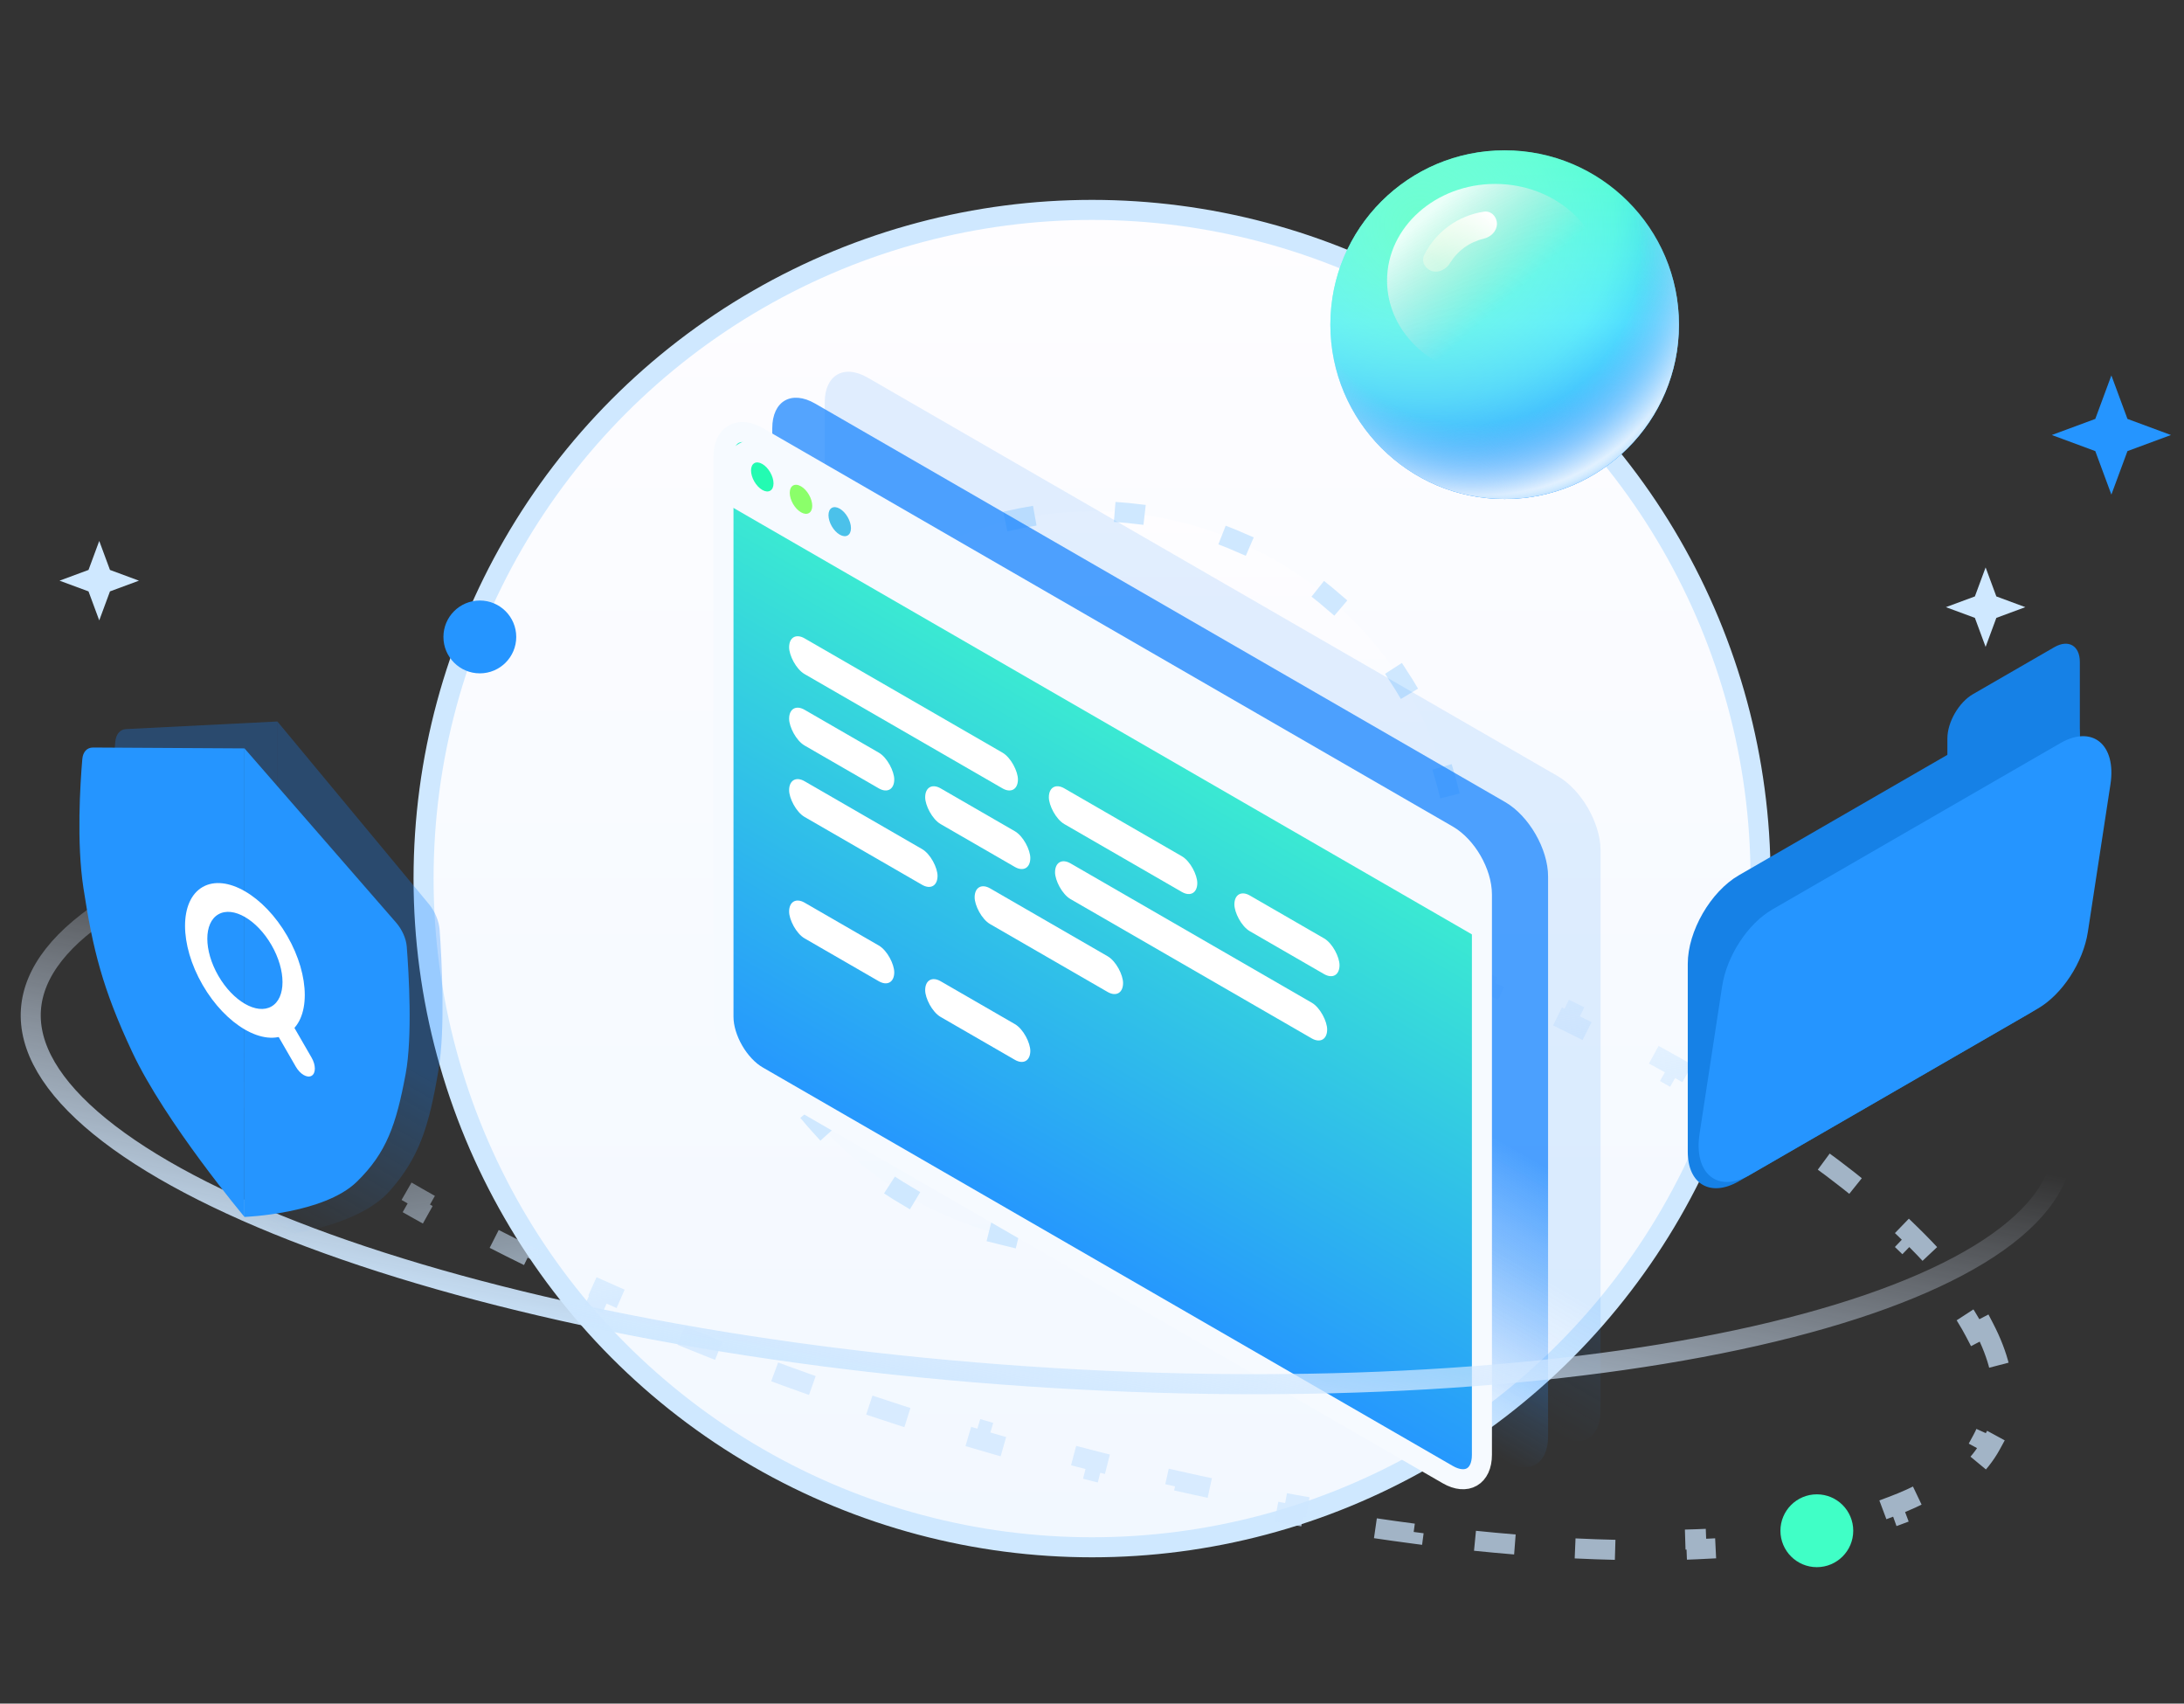 <svg width="218" height="170" viewBox="0 0 218 170" fill="none" xmlns="http://www.w3.org/2000/svg">
<rect x="0" y="0" width="218" height="170" fill="#333333" stroke="none"/>
<g clip-path="url(#clip0_575_14130)">
<circle cx="109.007" cy="87.674" r="66.728" fill="url(#paint0_linear_575_14130)" stroke="#CFE8FF" stroke-width="2" stroke-linecap="round" stroke-dasharray="7 0"/>
<circle cx="109.007" cy="87.674" r="36.658" fill="url(#paint1_linear_575_14130)" stroke="#CFE8FF" stroke-width="2" stroke-linecap="square" stroke-dasharray="1 10"/>
<path d="M198.055 132.519C199.476 135.252 200.123 137.861 199.909 140.287L198.913 140.199C198.859 140.808 198.745 141.402 198.571 141.981C198.396 142.56 198.162 143.117 197.87 143.654L198.749 144.132C197.585 146.272 195.603 148.087 192.906 149.577L192.423 148.702C191.364 149.287 190.181 149.825 188.879 150.312L189.23 151.249C186.941 152.106 184.323 152.803 181.41 153.341L181.228 152.357C179.974 152.589 178.662 152.791 177.295 152.962L177.419 153.954C174.899 154.271 172.201 154.486 169.344 154.599L169.305 153.6C167.999 153.652 166.659 153.682 165.286 153.691L165.292 154.691C162.706 154.707 160.007 154.648 157.209 154.513L157.257 153.514C155.94 153.451 154.601 153.37 153.241 153.273L153.169 154.271C150.557 154.084 147.867 153.835 145.108 153.524L145.22 152.531C143.902 152.382 142.567 152.219 141.218 152.043L141.088 153.034C138.471 152.691 135.797 152.294 133.075 151.844L133.238 150.858C131.925 150.641 130.6 150.411 129.264 150.169L129.086 151.153C126.479 150.681 123.832 150.161 121.15 149.594L121.357 148.616C120.052 148.34 118.738 148.052 117.417 147.754L117.197 148.729C114.599 148.143 111.972 147.512 109.321 146.839L109.567 145.869C108.27 145.54 106.967 145.2 105.658 144.849L105.399 145.815C102.823 145.125 100.227 144.395 97.614 143.624L97.897 142.665C97.251 142.474 96.604 142.281 95.957 142.086C95.309 141.89 94.663 141.693 94.02 141.494L93.725 142.45C91.122 141.647 88.555 140.819 86.027 139.968L86.346 139.021C85.062 138.589 83.788 138.151 82.525 137.708L82.194 138.651C79.613 137.746 77.076 136.818 74.587 135.869L74.943 134.935C73.678 134.453 72.425 133.965 71.185 133.473L70.816 134.403C68.268 133.391 65.775 132.36 63.342 131.311L63.738 130.393C62.492 129.856 61.261 129.314 60.047 128.768L59.637 129.68C57.121 128.549 54.674 127.4 52.304 126.238L52.744 125.34C51.522 124.741 50.321 124.139 49.141 123.533L48.684 124.423C46.214 123.155 43.835 121.874 41.556 120.585L42.048 119.714C40.861 119.043 39.701 118.369 38.569 117.693L38.056 118.552C35.65 117.116 33.37 115.673 31.225 114.228L31.783 113.399C30.644 112.632 29.544 111.865 28.485 111.099L27.899 111.91C25.582 110.235 23.454 108.564 21.529 106.906L22.182 106.148C21.138 105.249 20.157 104.355 19.24 103.468L18.545 104.187C16.416 102.128 14.62 100.098 13.188 98.118L13.998 97.532C13.183 96.405 12.495 95.303 11.937 94.23L11.05 94.692C9.628 91.958 8.981 89.35 9.195 86.923L10.192 87.011C10.245 86.403 10.359 85.809 10.534 85.23C10.709 84.651 10.942 84.093 11.234 83.556L10.356 83.079C11.52 80.939 13.502 79.124 16.198 77.633L16.682 78.508C17.741 77.923 18.923 77.386 20.226 76.898L19.875 75.962C22.163 75.105 24.782 74.407 27.695 73.87L27.876 74.853C29.131 74.622 30.443 74.42 31.81 74.248L31.685 73.256C34.206 72.94 36.903 72.725 39.76 72.612L39.8 73.611C41.105 73.559 42.446 73.529 43.819 73.52L43.812 72.52C46.399 72.503 49.097 72.562 51.896 72.698L51.847 73.696C53.164 73.76 54.503 73.84 55.864 73.938L55.935 72.94C58.548 73.127 61.238 73.376 63.997 73.686L63.885 74.68C65.203 74.828 66.537 74.991 67.886 75.168L68.016 74.177C70.634 74.52 73.307 74.916 76.03 75.366L75.867 76.353C77.18 76.57 78.504 76.799 79.84 77.041L80.018 76.058C82.625 76.53 85.272 77.049 87.954 77.617L87.748 78.595C89.053 78.871 90.366 79.158 91.687 79.457L91.908 78.481C94.505 79.068 97.132 79.698 99.783 80.372L99.537 81.341C100.835 81.671 102.138 82.011 103.446 82.362L103.705 81.395C106.281 82.086 108.878 82.816 111.49 83.587L111.207 84.546C111.853 84.736 112.5 84.93 113.148 85.125C113.796 85.32 114.441 85.518 115.085 85.716L115.38 84.761C117.982 85.564 120.549 86.392 123.077 87.242L122.758 88.19C124.042 88.622 125.316 89.06 126.579 89.503L126.91 88.559C129.492 89.465 132.029 90.393 134.517 91.341L134.161 92.276C135.427 92.758 136.68 93.245 137.92 93.737L138.289 92.808C140.837 93.819 143.329 94.851 145.762 95.9L145.366 96.818C146.613 97.355 147.843 97.897 149.057 98.442L149.467 97.53C151.984 98.662 154.43 99.81 156.801 100.972L156.361 101.87C157.582 102.469 158.784 103.072 159.964 103.677L160.42 102.788C162.891 104.055 165.269 105.336 167.549 106.626L167.056 107.496C168.244 108.168 169.404 108.842 170.536 109.517L171.048 108.659C173.454 110.095 175.735 111.538 177.88 112.983L177.321 113.812C178.46 114.579 179.56 115.346 180.619 116.111L181.205 115.301C183.522 116.975 185.65 118.647 187.575 120.305L186.922 121.063C187.966 121.962 188.948 122.856 189.865 123.743L190.56 123.024C192.689 125.083 194.484 127.112 195.917 129.092L195.106 129.679C195.921 130.805 196.609 131.907 197.167 132.981L198.055 132.519Z" stroke="url(#paint2_linear_575_14130)" stroke-opacity="0.72" stroke-width="2" stroke-dasharray="4 8"/>
<path d="M210.751 37.463L212.357 41.803L216.697 43.409L212.357 45.015L210.751 49.355L209.145 45.015L204.805 43.409L209.145 41.803L210.751 37.463Z" fill="#2595FF"/>
<path d="M198.198 56.623L199.269 59.516L202.162 60.587L199.269 61.657L198.198 64.551L197.127 61.657L194.234 60.587L197.127 59.516L198.198 56.623Z" fill="#CFE8FF"/>
<path d="M9.906 53.98L10.977 56.873L13.87 57.944L10.977 59.014L9.906 61.908L8.835 59.014L5.942 57.944L8.835 56.873L9.906 53.98Z" fill="#CFE8FF"/>
<circle cx="47.895" cy="63.559" r="3.634" fill="#2595FF"/>
<circle cx="181.351" cy="152.751" r="3.634" fill="#40FFC6"/>
<path d="M82.323 40.154C82.323 37.423 84.24 36.316 86.604 37.681L155.479 77.446C157.844 78.812 159.761 82.132 159.761 84.862L159.761 140.778C159.761 143.508 157.844 144.615 155.479 143.25L86.604 103.485C84.24 102.12 82.323 98.799 82.323 96.069L82.323 40.154Z" fill="url(#paint3_linear_575_14130)" fill-opacity="0.29"/>
<path d="M77.085 42.745C77.085 40.015 79.002 38.908 81.367 40.273L150.242 80.038C152.607 81.404 154.524 84.724 154.524 87.454L154.524 143.37C154.524 146.1 152.607 147.207 150.242 145.842L81.367 106.077C79.002 104.712 77.085 101.391 77.085 98.661L77.085 42.745Z" fill="url(#paint4_linear_575_14130)" fill-opacity="0.72"/>
<path d="M72.215 45.549C72.215 43.371 73.744 42.488 75.631 43.577L144.506 83.342C146.392 84.431 147.921 87.08 147.921 89.258L147.921 145.174C147.921 147.352 146.392 148.235 144.506 147.146L75.631 107.381C73.744 106.292 72.215 103.643 72.215 101.465L72.215 45.549Z" fill="url(#paint5_linear_575_14130)" stroke="#F6FAFF" stroke-width="2"/>
<path d="M71.349 49.609C71.349 44.36 75.034 42.233 79.579 44.857L140.557 80.062C145.102 82.687 148.787 89.069 148.787 94.317L71.349 49.609Z" fill="#F6FAFF"/>
<path d="M168.468 96.173C168.468 92.921 170.751 88.968 173.567 87.342L202.504 70.635C205.32 69.009 207.603 70.327 207.603 73.578L207.603 92.337C207.603 95.588 205.32 99.542 202.504 101.168L173.567 117.875C170.751 119.5 168.468 118.182 168.468 114.931L168.468 96.173Z" fill="#1681E6"/>
<path d="M194.382 73.688C194.382 72.062 195.523 70.085 196.931 69.272L205.054 64.583C206.462 63.77 207.603 64.429 207.603 66.055L207.603 85.357C207.603 86.983 206.462 88.96 205.054 89.772L196.931 94.462C195.523 95.275 194.382 94.616 194.382 92.99L194.382 73.688Z" fill="#1681E6"/>
<path d="M171.899 98.415C172.364 95.378 174.463 92.168 176.904 90.758L205.652 74.161C208.857 72.31 211.267 74.293 210.657 78.279L208.404 92.995C207.939 96.031 205.84 99.242 203.398 100.651L174.651 117.249C171.446 119.099 169.035 117.116 169.646 113.13L171.899 98.415Z" fill="#2595FF"/>
<ellipse rx="1.296" ry="1.296" transform="matrix(0.866 0.5 -2.20305e-08 1 76.088 47.593)" fill="#23FBB2"/>
<ellipse rx="1.296" ry="1.296" transform="matrix(0.866 0.5 -2.20305e-08 1 79.953 49.825)" fill="#8BFF6A"/>
<ellipse rx="1.296" ry="1.296" transform="matrix(0.866 0.5 -2.20305e-08 1 83.819 52.056)" fill="#4BC1EA"/>
<rect width="26.374" height="3.564" rx="1.782" transform="matrix(0.866 0.5 -2.20305e-08 1 78.767 62.81)" fill="white"/>
<rect width="17.108" height="3.564" rx="1.782" transform="matrix(0.866 0.5 -2.20305e-08 1 104.694 77.779)" fill="white"/>
<rect width="17.108" height="3.564" rx="1.782" transform="matrix(0.866 0.5 -2.20305e-08 1 78.767 77.066)" fill="white"/>
<rect width="17.108" height="3.564" rx="1.782" transform="matrix(0.866 0.5 -2.20305e-08 1 97.286 87.759)" fill="white"/>
<rect width="12.118" height="3.564" rx="1.782" transform="matrix(0.866 0.5 -2.20305e-08 1 123.213 88.471)" fill="white"/>
<rect width="12.118" height="3.564" rx="1.782" transform="matrix(0.866 0.5 -2.20305e-08 1 78.767 89.184)" fill="white"/>
<rect width="12.118" height="3.564" rx="1.782" transform="matrix(0.866 0.5 -2.20305e-08 1 92.348 97.025)" fill="white"/>
<rect width="12.118" height="3.564" rx="1.782" transform="matrix(0.866 0.5 -2.20305e-08 1 78.767 69.938)" fill="white"/>
<rect width="12.118" height="3.564" rx="1.782" transform="matrix(0.866 0.5 -2.20305e-08 1 92.348 77.779)" fill="white"/>
<rect width="31.364" height="3.564" rx="1.782" transform="matrix(0.866 0.5 -2.20305e-08 1 105.312 85.264)" fill="white"/>
<path d="M205.939 114.565C205.683 118.316 202.884 121.918 197.553 125.172C192.25 128.411 184.643 131.175 175.239 133.308C156.445 137.571 130.706 139.261 102.492 137.34C74.277 135.419 49.005 130.256 30.962 123.486C21.934 120.098 14.771 116.328 9.956 112.401C5.116 108.454 2.831 104.506 3.086 100.755C3.341 97.004 6.141 93.402 11.471 90.147C16.774 86.909 24.382 84.145 33.786 82.012C52.58 77.749 78.318 76.058 106.533 77.979C134.748 79.9 160.019 85.063 178.063 91.834C187.09 95.222 194.253 98.991 199.068 102.918C203.908 106.865 206.194 110.813 205.939 114.565Z" stroke="url(#paint6_linear_575_14130)" stroke-width="2"/>
<path d="M27.688 71.997L27.688 123.331C27.688 123.331 19.773 113.425 16.474 105.884C13.517 99.127 12.555 94.916 11.609 88.192C10.913 83.251 11.288 76.803 11.498 74.093C11.56 73.281 11.971 72.786 12.572 72.756L27.688 71.997Z" fill="url(#paint7_linear_575_14130)" fill-opacity="0.29"/>
<path d="M42.809 90.213L27.688 71.997L27.688 123.331C27.688 123.331 35.607 122.567 38.907 118.836C41.864 115.493 42.826 112.392 43.772 106.761C44.467 102.624 44.092 95.743 43.883 92.79C43.82 91.906 43.41 90.937 42.809 90.213Z" fill="url(#paint8_linear_575_14130)" fill-opacity="0.29"/>
<path d="M24.405 74.682L24.405 121.436C24.405 121.436 16.491 112.006 13.191 104.967C10.234 98.661 9.272 94.776 8.326 88.603C7.631 84.068 8.005 78.215 8.215 75.757C8.278 75.021 8.688 74.591 9.289 74.594L24.405 74.682Z" fill="#2595FF"/>
<path d="M39.526 92.052L24.405 74.682L24.405 121.436C24.405 121.436 32.324 121.147 35.624 117.919C38.581 115.027 39.543 112.253 40.489 107.173C41.184 103.44 40.81 97.154 40.6 94.454C40.537 93.646 40.127 92.742 39.526 92.052Z" fill="#2595FF"/>
<path fill-rule="evenodd" clip-rule="evenodd" d="M27.099 100.433C28.565 99.587 28.565 96.844 27.099 94.305C25.634 91.767 23.258 90.396 21.793 91.242C20.327 92.088 20.327 94.831 21.793 97.369C23.258 99.907 25.634 101.279 27.099 100.433ZM28.672 103.156C31.005 101.809 31.005 97.44 28.672 93.398C26.338 89.356 22.554 87.171 20.22 88.518C17.887 89.866 17.887 94.235 20.22 98.277C22.554 102.319 26.338 104.504 28.672 103.156Z" fill="white"/>
<path fill-rule="evenodd" clip-rule="evenodd" d="M27.395 100.934C27.829 100.683 28.533 101.09 28.967 101.842L31.101 105.538C31.535 106.29 31.535 107.102 31.101 107.353C30.666 107.604 29.962 107.197 29.528 106.445L27.395 102.75C26.96 101.998 26.96 101.185 27.395 100.934Z" fill="white"/>
<circle cx="150.19" cy="32.398" r="17.398" fill="url(#paint9_linear_575_14130)"/>
<circle cx="150.19" cy="32.398" r="17.398" fill="url(#paint10_radial_575_14130)"/>
<circle cx="150.19" cy="32.398" r="17.398" fill="url(#paint11_radial_575_14130)"/>
<circle cx="150.19" cy="32.398" r="17.398" fill="url(#paint12_radial_575_14130)"/>
<circle cx="150.19" cy="32.398" r="17.398" fill="url(#paint13_radial_575_14130)"/>
<g style="mix-blend-mode:lighten">
<ellipse cx="149.247" cy="27.996" rx="10.795" ry="9.642" fill="url(#paint14_linear_575_14130)"/>
</g>
<g style="mix-blend-mode:lighten">
<path d="M142.935 27.049C142.237 26.832 141.837 26.083 142.166 25.429C142.739 24.293 143.578 23.304 144.62 22.55C145.661 21.797 146.864 21.309 148.122 21.121C148.846 21.013 149.432 21.627 149.42 22.358C149.407 23.09 148.796 23.656 148.084 23.823C147.399 23.984 146.749 24.279 146.172 24.696C145.596 25.113 145.112 25.639 144.745 26.238C144.363 26.862 143.634 27.266 142.935 27.049Z" fill="url(#paint15_linear_575_14130)"/>
</g>
</g>
<defs>
<linearGradient id="paint0_linear_575_14130" x1="109.007" y1="20.946" x2="109.007" y2="154.402" gradientUnits="userSpaceOnUse">
<stop stop-color="#FEFDFF"/>
<stop offset="1" stop-color="#F2F8FF"/>
</linearGradient>
<linearGradient id="paint1_linear_575_14130" x1="109.007" y1="50.016" x2="109.007" y2="125.333" gradientUnits="userSpaceOnUse">
<stop stop-color="#FEFDFF"/>
<stop offset="1" stop-color="#F2F8FF"/>
</linearGradient>
<linearGradient id="paint2_linear_575_14130" x1="60.701" y1="129.621" x2="55.536" y2="98.032" gradientUnits="userSpaceOnUse">
<stop stop-color="#CDE7FF"/>
<stop offset="1" stop-color="#E3EDFF" stop-opacity="0"/>
</linearGradient>
<linearGradient id="paint3_linear_575_14130" x1="121.042" y1="57.564" x2="92.548" y2="106.916" gradientUnits="userSpaceOnUse">
<stop offset="0.774" stop-color="#2087F8" stop-opacity="0.43"/>
<stop offset="1" stop-color="#3A98FF" stop-opacity="0"/>
</linearGradient>
<linearGradient id="paint4_linear_575_14130" x1="115.804" y1="60.156" x2="87.311" y2="109.509" gradientUnits="userSpaceOnUse">
<stop offset="0.519" stop-color="#1383FE"/>
<stop offset="1" stop-color="#3A98FF" stop-opacity="0"/>
</linearGradient>
<linearGradient id="paint5_linear_575_14130" x1="110.068" y1="62.46" x2="81.574" y2="111.812" gradientUnits="userSpaceOnUse">
<stop stop-color="#3EF7CB"/>
<stop offset="1" stop-color="#2595FF"/>
</linearGradient>
<linearGradient id="paint6_linear_575_14130" x1="81.92" y1="139.207" x2="96.306" y2="63.586" gradientUnits="userSpaceOnUse">
<stop stop-color="#CDE7FF"/>
<stop offset="0.579" stop-color="#E3EDFF" stop-opacity="0"/>
</linearGradient>
<linearGradient id="paint7_linear_575_14130" x1="27.69" y1="71.999" x2="5.462" y2="110.499" gradientUnits="userSpaceOnUse">
<stop offset="0.519" stop-color="#1383FE"/>
<stop offset="1" stop-color="#3A98FF" stop-opacity="0"/>
</linearGradient>
<linearGradient id="paint8_linear_575_14130" x1="27.69" y1="71.999" x2="5.462" y2="110.499" gradientUnits="userSpaceOnUse">
<stop offset="0.519" stop-color="#1383FE"/>
<stop offset="1" stop-color="#3A98FF" stop-opacity="0"/>
</linearGradient>
<linearGradient id="paint9_linear_575_14130" x1="150.19" y1="15" x2="150.19" y2="49.795" gradientUnits="userSpaceOnUse">
<stop stop-color="#40FFC6"/>
<stop offset="0.493" stop-color="#4AE6FF"/>
<stop offset="1" stop-color="#2595FF"/>
</linearGradient>
<radialGradient id="paint10_radial_575_14130" cx="0" cy="0" r="1" gradientUnits="userSpaceOnUse" gradientTransform="translate(143.044 21.835) rotate(62.622) scale(39.184)">
<stop offset="0.462" stop-color="#2AA8FF" stop-opacity="0"/>
<stop offset="0.895" stop-color="#2595FF"/>
</radialGradient>
<radialGradient id="paint11_radial_575_14130" cx="0" cy="0" r="1" gradientUnits="userSpaceOnUse" gradientTransform="translate(141.802 22.456) rotate(56.626) scale(46.875)">
<stop stop-color="#6EFFCE"/>
<stop offset="0.57" stop-color="#A5FFFD" stop-opacity="0"/>
</radialGradient>
<radialGradient id="paint12_radial_575_14130" cx="0" cy="0" r="1" gradientUnits="userSpaceOnUse" gradientTransform="translate(146.772 25.563) rotate(63.435) scale(24.99)">
<stop offset="0.672" stop-color="#9EC6FD" stop-opacity="0"/>
<stop offset="1" stop-color="white"/>
</radialGradient>
<radialGradient id="paint13_radial_575_14130" cx="0" cy="0" r="1" gradientUnits="userSpaceOnUse" gradientTransform="translate(148.309 28.636) rotate(62.038) scale(21.561)">
<stop offset="0.961" stop-color="#2AA8FF" stop-opacity="0"/>
<stop offset="1" stop-color="#058AFF" stop-opacity="0.26"/>
</radialGradient>
<linearGradient id="paint14_linear_575_14130" x1="143.078" y1="20.842" x2="150.861" y2="29.486" gradientUnits="userSpaceOnUse">
<stop stop-color="white" stop-opacity="0.86"/>
<stop offset="1" stop-color="#D9D9D9" stop-opacity="0"/>
</linearGradient>
<linearGradient id="paint15_linear_575_14130" x1="149.249" y1="21.818" x2="144.547" y2="27.225" gradientUnits="userSpaceOnUse">
<stop stop-color="white"/>
<stop offset="1" stop-color="#FFFFE9" stop-opacity="0.38"/>
</linearGradient>
<clipPath id="clip0_575_14130">
<rect width="218" height="170" fill="white"/>
</clipPath>
</defs>
</svg>
